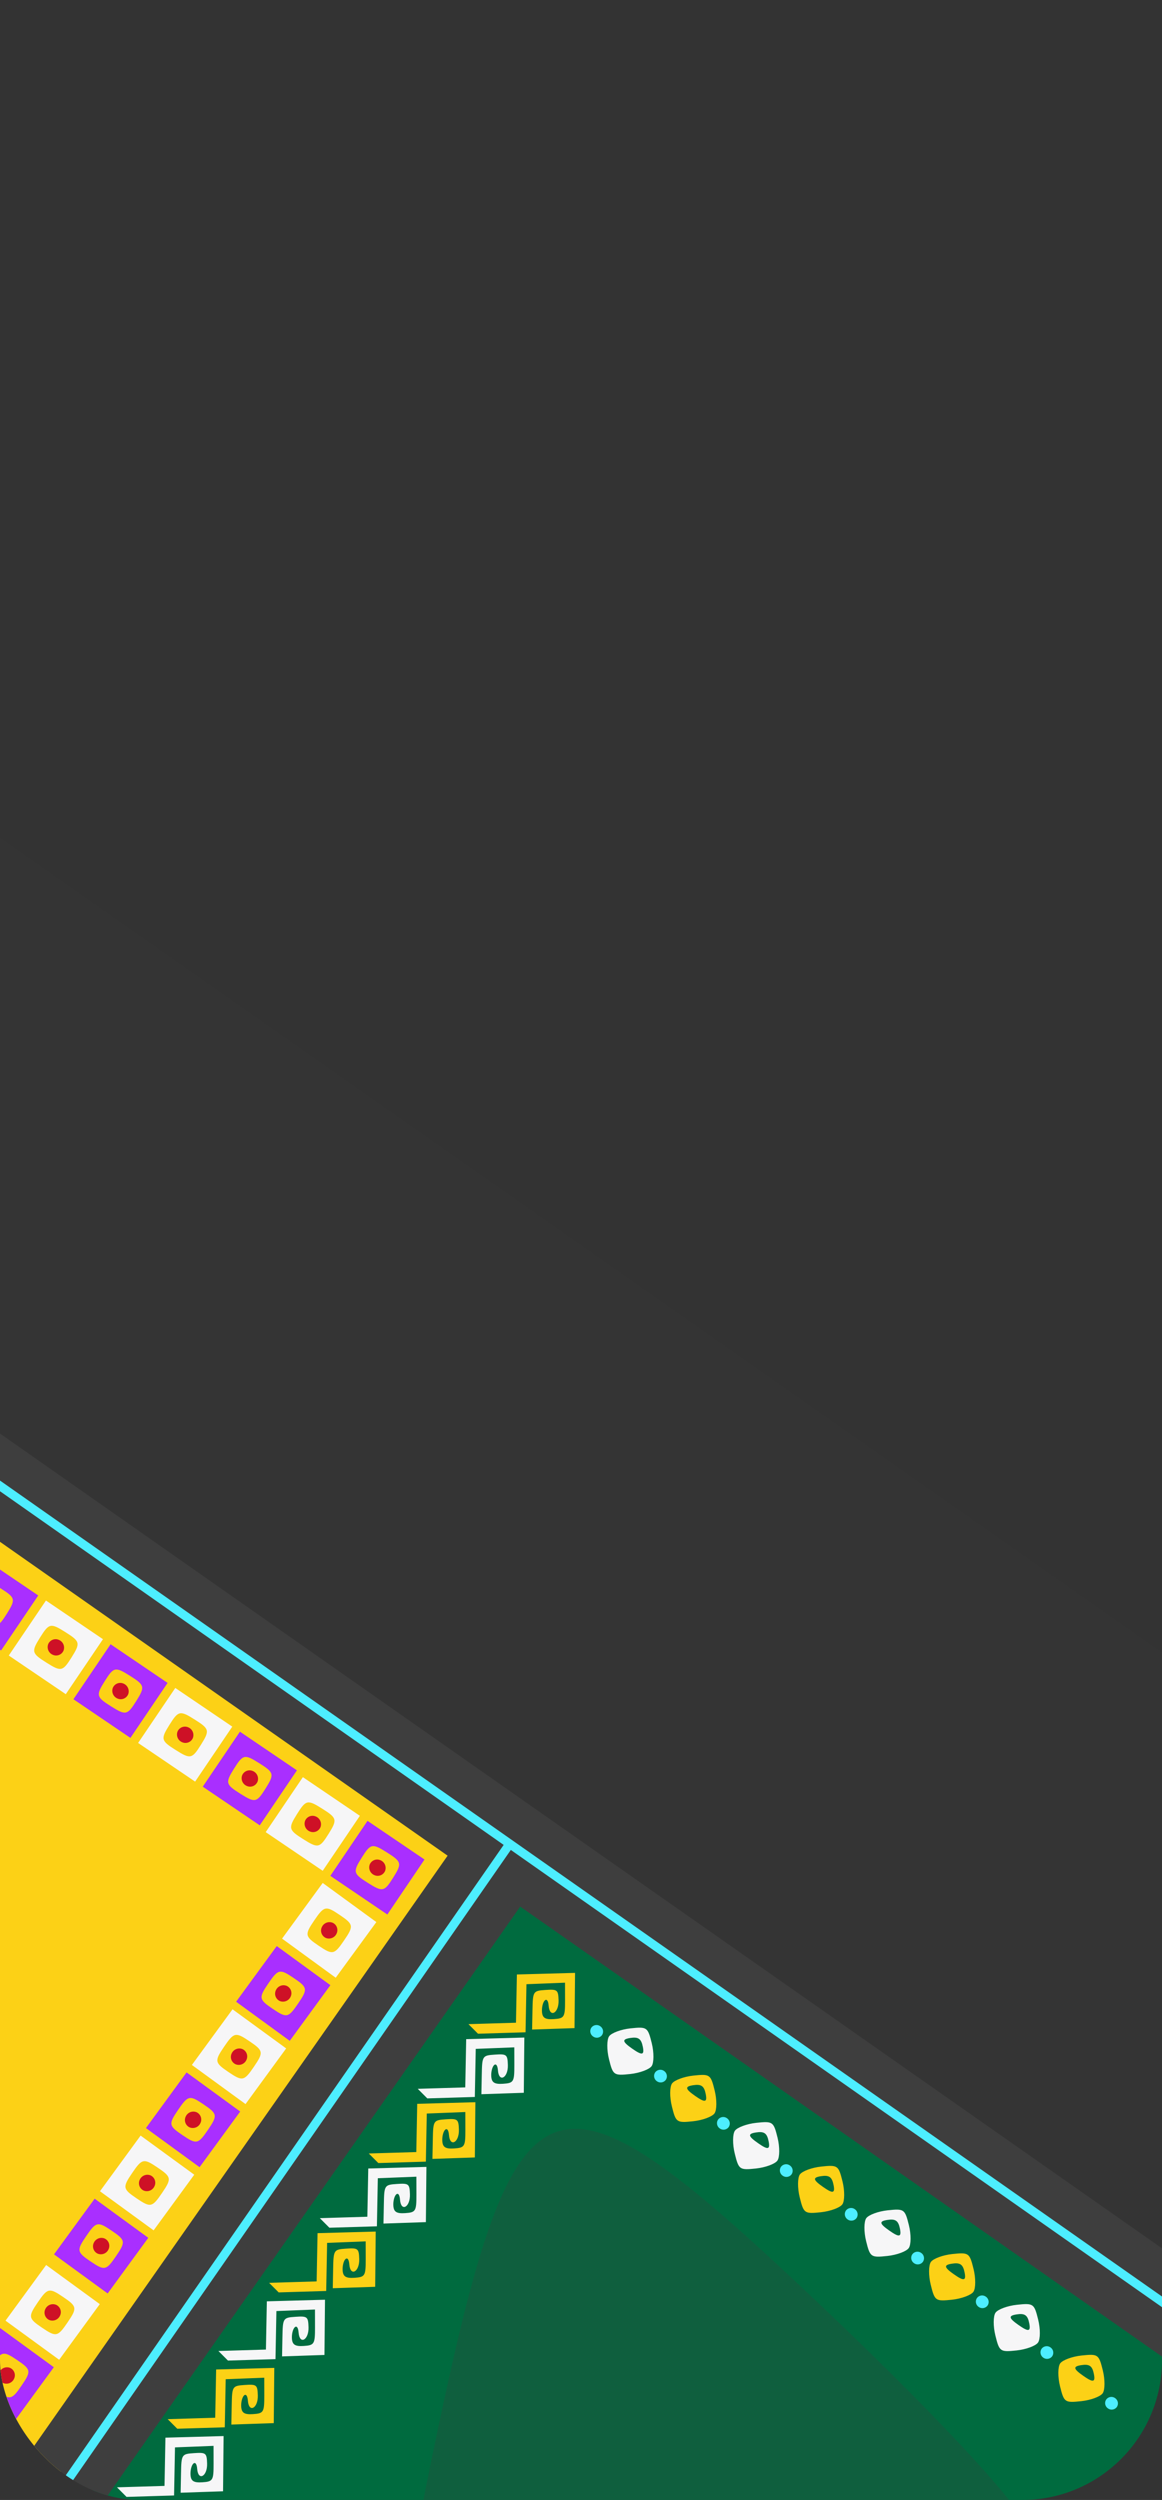 <svg xmlns="http://www.w3.org/2000/svg" xmlns:xlink="http://www.w3.org/1999/xlink" width="665" height="1430" viewBox="0 0 665 1430">
  <rect x="0" y="0" width="665" height="1430" fill="#333333" stroke="none"/>
  <defs>
    <clipPath id="clip-path">
      <rect id="Прямоугольник_16" data-name="Прямоугольник 16" width="665" height="1430" rx="80" transform="translate(975 1221)" fill="#fff"/>
    </clipPath>
  </defs>
  <g id="Группа_масок_1" data-name="Группа масок 1" transform="translate(-975 -1221)" clip-path="url(#clip-path)">
    <g id="Сгруппировать_8" data-name="Сгруппировать 8" transform="matrix(-0.574, 0.819, -0.819, -0.574, 3964.897, 2525.493)">
      <rect id="Прямоугольник_15" data-name="Прямоугольник 15" width="669.328" height="526.844" transform="translate(1344.435 1809)" fill="#006b3f"/>
      <path id="Контур_1463" data-name="Контур 1463" d="M0,0H543.328V345.844H0Z" transform="translate(1344.435 2356.844)" fill="#fcd116"/>
      <rect id="Прямоугольник_11" data-name="Прямоугольник 11" width="279.074" height="1217.689" transform="translate(1040 1741)" fill="#3e3e3e" opacity="0.1"/>
      <rect id="Прямоугольник_12" data-name="Прямоугольник 12" width="50.722" height="919.689" transform="translate(1319.074 1826)" fill="#3e3e3e"/>
      <rect id="Прямоугольник_13" data-name="Прямоугольник 13" width="50.722" height="538.689" transform="translate(1858.429 2327.146) rotate(90)" fill="#3e3e3e"/>
      <path id="Контур_1389" data-name="Контур 1389" d="M29887.115,26244.613l-7.791,28.031-11.824-2.74-11.832-2.736,3.068-10.646c3-10.439,3.205-10.621,10.205-9.248,6.658,1.3,7.045,1.83,5.678,7.656-1.7,7.238-7.633,8.613-6.275,1.455.521-2.766-.068-4.17-1.426-3.387-1.277.74-2.7,3.375-3.174,5.852-.654,3.43.666,4.813,5.479,5.76,5.936,1.162,6.5.609,8.949-8.619l2.613-9.857-10.77-2.426-10.77-2.432-7.613,26.436-13.5-3.18-12.984-3.059-3.869-6.705,12.941,3.047,13.541,3.191,7.637-26.516,16.193,3.857s10.336,2.465,13.807,3.287l2.385.574Z" transform="translate(7596.66 41602.363) rotate(-140)" fill="#fcd116"/>
      <path id="Контур_1390" data-name="Контур 1390" d="M29887.115,26244.613l-7.791,28.031-11.824-2.74-11.832-2.736,3.068-10.646c3-10.439,3.205-10.621,10.205-9.248,6.658,1.3,7.045,1.83,5.678,7.656-1.7,7.238-7.633,8.613-6.275,1.455.521-2.766-.068-4.17-1.426-3.387-1.277.74-2.7,3.375-3.174,5.852-.654,3.43.666,4.813,5.479,5.76,5.936,1.162,6.5.609,8.949-8.619l2.613-9.857-10.77-2.426-10.77-2.432-7.613,26.436-13.5-3.18-12.984-3.059-3.869-6.705,12.941,3.047,13.541,3.191,7.637-26.516,16.193,3.857s10.336,2.465,13.807,3.287l2.385.574Z" transform="translate(7549.718 41599.828) rotate(-140)" fill="#f6f6f7"/>
      <path id="Контур_1391" data-name="Контур 1391" d="M29887.115,26244.613l-7.791,28.031-11.824-2.74-11.832-2.736,3.068-10.646c3-10.439,3.205-10.621,10.205-9.248,6.658,1.3,7.045,1.83,5.678,7.656-1.7,7.238-7.633,8.613-6.275,1.455.521-2.766-.068-4.17-1.426-3.387-1.277.74-2.7,3.375-3.174,5.852-.654,3.43.666,4.813,5.479,5.76,5.936,1.162,6.5.609,8.949-8.619l2.613-9.857-10.77-2.426-10.77-2.432-7.613,26.436-13.5-3.18-12.984-3.059-3.869-6.705,12.941,3.047,13.541,3.191,7.637-26.516,16.193,3.857s10.336,2.465,13.807,3.287l2.385.574Z" transform="translate(7503.349 41598.117) rotate(-140)" fill="#fcd116"/>
      <path id="Контур_1392" data-name="Контур 1392" d="M29887.115,26244.613l-7.791,28.031-11.824-2.74-11.832-2.736,3.068-10.646c3-10.439,3.205-10.621,10.205-9.248,6.658,1.3,7.045,1.83,5.678,7.656-1.7,7.238-7.633,8.613-6.275,1.455.521-2.766-.068-4.17-1.426-3.387-1.277.74-2.7,3.375-3.174,5.852-.654,3.43.666,4.813,5.479,5.76,5.936,1.162,6.5.609,8.949-8.619l2.613-9.857-10.77-2.426-10.77-2.432-7.613,26.436-13.5-3.18-12.984-3.059-3.869-6.705,12.941,3.047,13.541,3.191,7.637-26.516,16.193,3.857s10.336,2.465,13.807,3.287l2.385.574Z" transform="translate(7456.98 41596.402) rotate(-140)" fill="#f6f6f7"/>
      <path id="Контур_1393" data-name="Контур 1393" d="M29887.115,26244.613l-7.791,28.031-11.824-2.74-11.832-2.736,3.068-10.646c3-10.439,3.205-10.621,10.205-9.248,6.658,1.3,7.045,1.83,5.678,7.656-1.7,7.238-7.633,8.613-6.275,1.455.521-2.766-.068-4.17-1.426-3.387-1.277.74-2.7,3.375-3.174,5.852-.654,3.43.666,4.813,5.479,5.76,5.936,1.162,6.5.609,8.949-8.619l2.613-9.857-10.77-2.426-10.77-2.432-7.613,26.436-13.5-3.18-12.984-3.059-3.869-6.705,12.941,3.047,13.541,3.191,7.637-26.516,16.193,3.857s10.336,2.465,13.807,3.287l2.385.574Z" transform="translate(7410.038 41593.867) rotate(-140)" fill="#fcd116"/>
      <path id="Контур_1394" data-name="Контур 1394" d="M1.891,6.711A3.668,3.668,0,0,0,6.9,5.471,3.659,3.659,0,0,0,5.47.513,3.657,3.657,0,0,0,.462,1.753,3.657,3.657,0,0,0,1.891,6.711Z" transform="translate(1404.412 2245.345) rotate(60)" fill="#4deeff"/>
      <path id="Контур_1395" data-name="Контур 1395" d="M1.887,6.708a3.657,3.657,0,0,0,5-1.235A3.659,3.659,0,0,0,5.47.514,3.654,3.654,0,0,0,.463,1.75,3.657,3.657,0,0,0,1.887,6.708Z" transform="translate(1404.412 2200.766) rotate(60)" fill="#4deeff"/>
      <path id="Контур_1396" data-name="Контур 1396" d="M6.607,16.961c1.334,4.63,3.049,5.619,7.72,4.457s4.293-2.483-1.711-5.951S5.273,12.332,6.607,16.961ZM1.707,19.5C-.05,14.375-.53,8.519.64,6.487S7.124,1.948,12.448.9C21.781-.925,22.232-.667,25.315,8.334c1.761,5.126,2.237,10.987,1.063,13.015s-6.481,4.543-11.8,5.586C5.241,28.761,4.789,28.5,1.707,19.5Z" transform="translate(1406.639 2209.386) rotate(60)" fill="#f6f6f7"/>
      <path id="Контур_1397" data-name="Контур 1397" d="M1.887,6.708a3.657,3.657,0,0,0,5-1.235A3.659,3.659,0,0,0,5.47.514,3.654,3.654,0,0,0,.463,1.75,3.657,3.657,0,0,0,1.887,6.708Z" transform="translate(1405.88 2155.79) rotate(60)" fill="#4deeff"/>
      <path id="Контур_1398" data-name="Контур 1398" d="M6.607,16.961c1.334,4.63,3.049,5.619,7.72,4.457s4.293-2.483-1.711-5.951S5.273,12.332,6.607,16.961ZM1.707,19.5C-.05,14.375-.53,8.519.64,6.487S7.124,1.948,12.448.9C21.781-.925,22.232-.667,25.315,8.334c1.761,5.126,2.237,10.987,1.063,13.015s-6.481,4.543-11.8,5.586C5.241,28.761,4.789,28.5,1.707,19.5Z" transform="translate(1408.107 2164.41) rotate(60)" fill="#fcd116"/>
      <path id="Контур_1399" data-name="Контур 1399" d="M1.887,6.708a3.657,3.657,0,0,0,5-1.235A3.659,3.659,0,0,0,5.47.514,3.654,3.654,0,0,0,.463,1.75,3.657,3.657,0,0,0,1.887,6.708Z" transform="translate(1407.349 2110.814) rotate(60)" fill="#4deeff"/>
      <path id="Контур_1400" data-name="Контур 1400" d="M6.607,16.961c1.334,4.63,3.049,5.619,7.72,4.457s4.293-2.483-1.711-5.951S5.273,12.332,6.607,16.961ZM1.707,19.5C-.05,14.375-.53,8.519.64,6.487S7.124,1.948,12.448.9C21.781-.925,22.232-.667,25.315,8.334c1.761,5.126,2.237,10.987,1.063,13.015s-6.481,4.543-11.8,5.586C5.241,28.761,4.789,28.5,1.707,19.5Z" transform="translate(1409.576 2119.434) rotate(60)" fill="#f6f6f7"/>
      <path id="Контур_1401" data-name="Контур 1401" d="M1.887,6.708a3.657,3.657,0,0,0,5-1.235A3.659,3.659,0,0,0,5.47.514,3.654,3.654,0,0,0,.463,1.75,3.657,3.657,0,0,0,1.887,6.708Z" transform="translate(1406.503 2066.02) rotate(60)" fill="#4deeff"/>
      <path id="Контур_1402" data-name="Контур 1402" d="M6.607,16.961c1.334,4.63,3.049,5.619,7.72,4.457s4.293-2.483-1.711-5.951S5.273,12.332,6.607,16.961ZM1.707,19.5C-.05,14.375-.53,8.519.64,6.487S7.124,1.948,12.448.9C21.781-.925,22.232-.667,25.315,8.334c1.761,5.126,2.237,10.987,1.063,13.015s-6.481,4.543-11.8,5.586C5.241,28.761,4.789,28.5,1.707,19.5Z" transform="translate(1408.73 2074.64) rotate(60)" fill="#fcd116"/>
      <path id="Контур_1403" data-name="Контур 1403" d="M1.887,6.708a3.657,3.657,0,0,0,5-1.235A3.659,3.659,0,0,0,5.47.514,3.654,3.654,0,0,0,.463,1.75,3.657,3.657,0,0,0,1.887,6.708Z" transform="translate(1405.186 2020.553) rotate(60)" fill="#4deeff"/>
      <path id="Контур_1404" data-name="Контур 1404" d="M6.607,16.961c1.334,4.63,3.049,5.619,7.72,4.457s4.293-2.483-1.711-5.951S5.273,12.332,6.607,16.961ZM1.707,19.5C-.05,14.375-.53,8.519.64,6.487S7.124,1.948,12.448.9C21.781-.925,22.232-.667,25.315,8.334c1.761,5.126,2.237,10.987,1.063,13.015s-6.481,4.543-11.8,5.586C5.241,28.761,4.789,28.5,1.707,19.5Z" transform="translate(1407.413 2029.172) rotate(60)" fill="#f6f6f7"/>
      <path id="Контур_1405" data-name="Контур 1405" d="M1.887,6.708a3.657,3.657,0,0,0,5-1.235A3.659,3.659,0,0,0,5.47.514,3.654,3.654,0,0,0,.463,1.75,3.657,3.657,0,0,0,1.887,6.708Z" transform="translate(1404.443 1975.905) rotate(60)" fill="#4deeff"/>
      <path id="Контур_1406" data-name="Контур 1406" d="M6.607,16.961c1.334,4.63,3.049,5.619,7.72,4.457s4.293-2.483-1.711-5.951S5.273,12.332,6.607,16.961ZM1.707,19.5C-.05,14.375-.53,8.519.64,6.487S7.124,1.948,12.448.9C21.781-.925,22.232-.667,25.315,8.334c1.761,5.126,2.237,10.987,1.063,13.015s-6.481,4.543-11.8,5.586C5.241,28.761,4.789,28.5,1.707,19.5Z" transform="translate(1406.669 1984.524) rotate(60)" fill="#fcd116"/>
      <path id="Контур_1407" data-name="Контур 1407" d="M29887.115,26244.613l-7.791,28.031-11.824-2.74-11.832-2.736,3.068-10.646c3-10.439,3.205-10.621,10.205-9.248,6.658,1.3,7.045,1.83,5.678,7.656-1.7,7.238-7.633,8.613-6.275,1.455.521-2.766-.068-4.17-1.426-3.387-1.277.74-2.7,3.375-3.174,5.852-.654,3.43.666,4.813,5.479,5.76,5.936,1.162,6.5.609,8.949-8.619l2.613-9.857-10.77-2.426-10.77-2.432-7.613,26.436-13.5-3.18-12.984-3.059-3.869-6.705,12.941,3.047,13.541,3.191,7.637-26.516,16.193,3.857s10.336,2.465,13.807,3.287l2.385.574Z" transform="translate(7645.242 41603.75) rotate(-140)" fill="#f6f6f7"/>
      <g id="Сгруппировать_15" data-name="Сгруппировать 15" transform="matrix(-0.574, -0.819, 0.819, -0.574, 349.499, 4504.693)">
        <g id="Сгруппировать_11" data-name="Сгруппировать 11">
          <path id="Контур_505" data-name="Контур 505" d="M-997.543,30113.018c-8.392,5.4-9.32,5.219-14.553-2.852s-5.017-8.982,3.376-14.381,9.32-5.219,14.552,2.852S-989.151,30107.619-997.543,30113.018Zm4.168,7.668,16.912-10.107-19.513-32.568-33.823,20.215,19.513,32.568Z" transform="translate(28823.588 -9750.723) rotate(65)" fill="#a92fff"/>
          <path id="Контур_506" data-name="Контур 506" d="M796.206,31894.795a4.606,4.606,0,0,1,.307-6.561,4.794,4.794,0,0,1,6.675.09,4.606,4.606,0,0,1-.307,6.561A4.792,4.792,0,0,1,796.206,31894.795Z" transform="translate(29681.395 -12139.929) rotate(65)" fill="#ce1126"/>
          <path id="Контур_1379" data-name="Контур 1379" d="M-997.543,30113.018c-8.392,5.4-9.32,5.219-14.553-2.852s-5.017-8.982,3.376-14.381,9.32-5.219,14.552,2.852S-989.151,30107.619-997.543,30113.018Zm4.168,7.668,16.912-10.107-19.513-32.568-33.823,20.215,19.513,32.568Z" transform="translate(28786.607 -9775.723) rotate(65)" fill="#f6f6f7"/>
          <path id="Контур_1380" data-name="Контур 1380" d="M796.206,31894.795a4.606,4.606,0,0,1,.307-6.561,4.794,4.794,0,0,1,6.675.09,4.606,4.606,0,0,1-.307,6.561A4.792,4.792,0,0,1,796.206,31894.795Z" transform="translate(29644.414 -12164.929) rotate(65)" fill="#ce1126"/>
        </g>
        <g id="Сгруппировать_10" data-name="Сгруппировать 10" transform="translate(1 -1)">
          <path id="Контур_1381" data-name="Контур 1381" d="M-997.543,30113.018c-8.392,5.4-9.32,5.219-14.553-2.852s-5.017-8.982,3.376-14.381,9.32-5.219,14.552,2.852S-989.151,30107.619-997.543,30113.018Zm4.168,7.668,16.912-10.107-19.513-32.568-33.823,20.215,19.513,32.568Z" transform="translate(28749.588 -9800.723) rotate(65)" fill="#a92fff"/>
          <path id="Контур_1382" data-name="Контур 1382" d="M796.206,31894.795a4.606,4.606,0,0,1,.307-6.561,4.794,4.794,0,0,1,6.675.09,4.606,4.606,0,0,1-.307,6.561A4.792,4.792,0,0,1,796.206,31894.795Z" transform="translate(29607.395 -12189.929) rotate(65)" fill="#ce1126"/>
          <path id="Контур_1383" data-name="Контур 1383" d="M-997.543,30113.018c-8.392,5.4-9.32,5.219-14.553-2.852s-5.017-8.982,3.376-14.381,9.32-5.219,14.552,2.852S-989.151,30107.619-997.543,30113.018Zm4.168,7.668,16.912-10.107-19.513-32.568-33.823,20.215,19.513,32.568Z" transform="translate(28712.607 -9825.723) rotate(65)" fill="#f6f6f7"/>
          <path id="Контур_1384" data-name="Контур 1384" d="M796.206,31894.795a4.606,4.606,0,0,1,.307-6.561,4.794,4.794,0,0,1,6.675.09,4.606,4.606,0,0,1-.307,6.561A4.792,4.792,0,0,1,796.206,31894.795Z" transform="translate(29570.414 -12214.929) rotate(65)" fill="#ce1126"/>
        </g>
        <g id="Сгруппировать_9" data-name="Сгруппировать 9" transform="translate(1 -2)">
          <path id="Контур_1385" data-name="Контур 1385" d="M-997.543,30113.018c-8.392,5.4-9.32,5.219-14.553-2.852s-5.017-8.982,3.376-14.381,9.32-5.219,14.552,2.852S-989.151,30107.619-997.543,30113.018Zm4.168,7.668,16.912-10.107-19.513-32.568-33.823,20.215,19.513,32.568Z" transform="translate(28675.588 -9849.723) rotate(65)" fill="#a92fff"/>
          <path id="Контур_1386" data-name="Контур 1386" d="M796.206,31894.795a4.606,4.606,0,0,1,.307-6.561,4.794,4.794,0,0,1,6.675.09,4.606,4.606,0,0,1-.307,6.561A4.792,4.792,0,0,1,796.206,31894.795Z" transform="translate(29533.395 -12238.929) rotate(65)" fill="#ce1126"/>
          <path id="Контур_1387" data-name="Контур 1387" d="M-997.543,30113.018c-8.392,5.4-9.32,5.219-14.553-2.852s-5.017-8.982,3.376-14.381,9.32-5.219,14.552,2.852S-989.151,30107.619-997.543,30113.018Zm4.168,7.668,16.912-10.107-19.513-32.568-33.823,20.215,19.513,32.568Z" transform="translate(28638.607 -9874.723) rotate(65)" fill="#f6f6f7"/>
          <path id="Контур_1388" data-name="Контур 1388" d="M796.206,31894.795a4.606,4.606,0,0,1,.307-6.561,4.794,4.794,0,0,1,6.675.09,4.606,4.606,0,0,1-.307,6.561A4.792,4.792,0,0,1,796.206,31894.795Z" transform="translate(29496.414 -12263.929) rotate(65)" fill="#ce1126"/>
        </g>
        <g id="Сгруппировать_18" data-name="Сгруппировать 18" transform="translate(-73 -52)">
          <path id="Контур_1385-2" data-name="Контур 1385" d="M-997.543,30113.018c-8.392,5.4-9.32,5.219-14.553-2.852s-5.017-8.982,3.376-14.381,9.32-5.219,14.552,2.852S-989.151,30107.619-997.543,30113.018Zm4.168,7.668,16.912-10.107-19.513-32.568-33.823,20.215,19.513,32.568Z" transform="translate(28675.588 -9849.723) rotate(65)" fill="#a92fff"/>
          <path id="Контур_1386-2" data-name="Контур 1386" d="M796.206,31894.795a4.606,4.606,0,0,1,.307-6.561,4.794,4.794,0,0,1,6.675.09,4.606,4.606,0,0,1-.307,6.561A4.792,4.792,0,0,1,796.206,31894.795Z" transform="translate(29533.395 -12238.929) rotate(65)" fill="#ce1126"/>
          <path id="Контур_1387-2" data-name="Контур 1387" d="M-997.543,30113.018c-8.392,5.4-9.32,5.219-14.553-2.852s-5.017-8.982,3.376-14.381,9.32-5.219,14.552,2.852S-989.151,30107.619-997.543,30113.018Zm4.168,7.668,16.912-10.107-19.513-32.568-33.823,20.215,19.513,32.568Z" transform="translate(28638.607 -9874.723) rotate(65)" fill="#f6f6f7"/>
          <path id="Контур_1388-2" data-name="Контур 1388" d="M796.206,31894.795a4.606,4.606,0,0,1,.307-6.561,4.794,4.794,0,0,1,6.675.09,4.606,4.606,0,0,1-.307,6.561A4.792,4.792,0,0,1,796.206,31894.795Z" transform="translate(29496.414 -12263.929) rotate(65)" fill="#4deeff"/>
        </g>
      </g>
      <g id="Сгруппировать_16" data-name="Сгруппировать 16" transform="matrix(-0.839, 0.545, -0.545, -0.839, 1715.204, 2422.519)">
        <g id="Сгруппировать_11-2" data-name="Сгруппировать 11" transform="translate(0 0)">
          <path id="Контур_505-2" data-name="Контур 505" d="M32.257,35.008c-8.392,5.4-9.32,5.219-14.553-2.852s-5.017-8.982,3.376-14.381,9.32-5.219,14.552,2.852S40.649,29.609,32.257,35.008Zm4.168,7.668L53.336,32.568,33.823,0,0,20.215,19.513,52.783Z" transform="translate(22.541 70.646) rotate(-115)" fill="#a92fff"/>
          <path id="Контур_506-2" data-name="Контур 506" d="M1.228,7.868a4.606,4.606,0,0,1,.307-6.561A4.794,4.794,0,0,1,8.21,1.4,4.606,4.606,0,0,1,7.9,7.958,4.792,4.792,0,0,1,1.228,7.868Z" transform="translate(32.986 41.561) rotate(-115)" fill="#ce1126"/>
          <path id="Контур_1379-2" data-name="Контур 1379" d="M32.257,35.008c-8.392,5.4-9.32,5.219-14.553-2.852s-5.017-8.982,3.376-14.381,9.32-5.219,14.552,2.852S40.649,29.609,32.257,35.008Zm4.168,7.668L53.336,32.568,33.823,0,0,20.215,19.513,52.783Z" transform="translate(59.521 95.646) rotate(-115)" fill="#f6f6f7"/>
          <path id="Контур_1380-2" data-name="Контур 1380" d="M1.228,7.868a4.606,4.606,0,0,1,.307-6.561A4.794,4.794,0,0,1,8.21,1.4,4.606,4.606,0,0,1,7.9,7.958,4.792,4.792,0,0,1,1.228,7.868Z" transform="translate(69.966 66.561) rotate(-115)" fill="#ce1126"/>
        </g>
        <g id="Сгруппировать_10-2" data-name="Сгруппировать 10" transform="translate(74 50)">
          <path id="Контур_1381-2" data-name="Контур 1381" d="M32.257,35.008c-8.392,5.4-9.32,5.219-14.553-2.852s-5.017-8.982,3.376-14.381,9.32-5.219,14.552,2.852S40.649,29.609,32.257,35.008Zm4.168,7.668L53.336,32.568,33.823,0,0,20.215,19.513,52.783Z" transform="translate(22.541 70.646) rotate(-115)" fill="#a92fff"/>
          <path id="Контур_1382-2" data-name="Контур 1382" d="M1.228,7.868a4.606,4.606,0,0,1,.307-6.561A4.794,4.794,0,0,1,8.21,1.4,4.606,4.606,0,0,1,7.9,7.958,4.792,4.792,0,0,1,1.228,7.868Z" transform="translate(32.986 41.561) rotate(-115)" fill="#ce1126"/>
          <path id="Контур_1383-2" data-name="Контур 1383" d="M32.257,35.008c-8.392,5.4-9.32,5.219-14.553-2.852s-5.017-8.982,3.376-14.381,9.32-5.219,14.552,2.852S40.649,29.609,32.257,35.008Zm4.168,7.668L53.336,32.568,33.823,0,0,20.215,19.513,52.783Z" transform="translate(59.521 95.646) rotate(-115)" fill="#f6f6f7"/>
          <path id="Контур_1384-2" data-name="Контур 1384" d="M1.228,7.868a4.606,4.606,0,0,1,.307-6.561A4.794,4.794,0,0,1,8.21,1.4,4.606,4.606,0,0,1,7.9,7.958,4.792,4.792,0,0,1,1.228,7.868Z" transform="translate(69.966 66.561) rotate(-115)" fill="#ce1126"/>
        </g>
        <g id="Сгруппировать_9-2" data-name="Сгруппировать 9" transform="translate(148 99)">
          <path id="Контур_1385-3" data-name="Контур 1385" d="M32.257,35.008c-8.392,5.4-9.32,5.219-14.553-2.852s-5.017-8.982,3.376-14.381,9.32-5.219,14.552,2.852S40.649,29.609,32.257,35.008Zm4.168,7.668L53.336,32.568,33.823,0,0,20.215,19.513,52.783Z" transform="translate(22.541 70.646) rotate(-115)" fill="#a92fff"/>
          <path id="Контур_1386-3" data-name="Контур 1386" d="M1.228,7.868a4.606,4.606,0,0,1,.307-6.561A4.794,4.794,0,0,1,8.21,1.4,4.606,4.606,0,0,1,7.9,7.958,4.792,4.792,0,0,1,1.228,7.868Z" transform="translate(32.986 41.561) rotate(-115)" fill="#ce1126"/>
          <path id="Контур_1387-3" data-name="Контур 1387" d="M32.257,35.008c-8.392,5.4-9.32,5.219-14.553-2.852s-5.017-8.982,3.376-14.381,9.32-5.219,14.552,2.852S40.649,29.609,32.257,35.008Zm4.168,7.668L53.336,32.568,33.823,0,0,20.215,19.513,52.783Z" transform="translate(59.521 95.646) rotate(-115)" fill="#f6f6f7"/>
          <path id="Контур_1388-3" data-name="Контур 1388" d="M1.228,7.868a4.606,4.606,0,0,1,.307-6.561A4.794,4.794,0,0,1,8.21,1.4,4.606,4.606,0,0,1,7.9,7.958,4.792,4.792,0,0,1,1.228,7.868Z" transform="translate(69.966 66.561) rotate(-115)" fill="#ce1126"/>
        </g>
        <g id="Сгруппировать_17" data-name="Сгруппировать 17" transform="translate(-75.839 -51.385)">
          <path id="Контур_505-3" data-name="Контур 505" d="M32.257,35.008c-8.392,5.4-9.32,5.219-14.553-2.852s-5.017-8.982,3.376-14.381,9.32-5.219,14.552,2.852S40.649,29.609,32.257,35.008Zm4.168,7.668L53.336,32.568,33.823,0,0,20.215,19.513,52.783Z" transform="translate(22.541 70.646) rotate(-115)" fill="#a92fff"/>
          <path id="Контур_506-3" data-name="Контур 506" d="M1.228,7.868a4.606,4.606,0,0,1,.307-6.561A4.794,4.794,0,0,1,8.21,1.4,4.606,4.606,0,0,1,7.9,7.958,4.792,4.792,0,0,1,1.228,7.868Z" transform="translate(32.986 41.561) rotate(-115)" fill="#ce1126"/>
          <path id="Контур_1379-3" data-name="Контур 1379" d="M32.257,35.008c-8.392,5.4-9.32,5.219-14.553-2.852s-5.017-8.982,3.376-14.381,9.32-5.219,14.552,2.852S40.649,29.609,32.257,35.008Zm4.168,7.668L53.336,32.568,33.823,0,0,20.215,19.513,52.783Z" transform="translate(59.521 95.646) rotate(-115)" fill="#f6f6f7"/>
          <path id="Контур_1380-3" data-name="Контур 1380" d="M1.228,7.868a4.606,4.606,0,0,1,.307-6.561A4.794,4.794,0,0,1,8.21,1.4,4.606,4.606,0,0,1,7.9,7.958,4.792,4.792,0,0,1,1.228,7.868Z" transform="translate(69.966 66.561) rotate(-115)" fill="#ce1126"/>
        </g>
      </g>
      <path id="Контур_1408" data-name="Контур 1408" d="M29887.115,26244.613l-7.791,28.031-11.824-2.74-11.832-2.736,3.068-10.646c3-10.439,3.205-10.621,10.205-9.248,6.658,1.3,7.045,1.83,5.678,7.656-1.7,7.238-7.633,8.613-6.275,1.455.521-2.766-.068-4.17-1.426-3.387-1.277.74-2.7,3.375-3.174,5.852-.654,3.43.666,4.813,5.479,5.76,5.936,1.162,6.5.609,8.949-8.619l2.613-9.857-10.77-2.426-10.77-2.432-7.613,26.436-13.5-3.18-12.984-3.059-3.869-6.705,12.941,3.047,13.541,3.191,7.637-26.516,16.193,3.857s10.336,2.465,13.807,3.287l2.385.574Z" transform="translate(7693.82 41605.137) rotate(-140)" fill="#fcd116"/>
      <path id="Контур_1409" data-name="Контур 1409" d="M29887.115,26244.613l-7.791,28.031-11.824-2.74-11.832-2.736,3.068-10.646c3-10.439,3.205-10.621,10.205-9.248,6.658,1.3,7.045,1.83,5.678,7.656-1.7,7.238-7.633,8.613-6.275,1.455.521-2.766-.068-4.17-1.426-3.387-1.277.74-2.7,3.375-3.174,5.852-.654,3.43.666,4.813,5.479,5.76,5.936,1.162,6.5.609,8.949-8.619l2.613-9.857-10.77-2.426-10.77-2.432-7.613,26.436-13.5-3.18-12.984-3.059-3.869-6.705,12.941,3.047,13.541,3.191,7.637-26.516,16.193,3.857s10.336,2.465,13.807,3.287l2.385.574Z" transform="translate(7742.4 41606.52) rotate(-140)" fill="#f6f6f7"/>
      <path id="Контур_1410" data-name="Контур 1410" d="M1.887,6.708a3.657,3.657,0,0,0,5-1.235A3.659,3.659,0,0,0,5.47.514,3.654,3.654,0,0,0,.463,1.75,3.657,3.657,0,0,0,1.887,6.708Z" transform="translate(1406.976 1928.963) rotate(60)" fill="#4deeff"/>
      <path id="Контур_1411" data-name="Контур 1411" d="M6.607,16.961c1.334,4.63,3.049,5.619,7.72,4.457s4.293-2.483-1.711-5.951S5.273,12.332,6.607,16.961ZM1.707,19.5C-.05,14.375-.53,8.519.64,6.487S7.124,1.948,12.448.9C21.781-.925,22.232-.667,25.315,8.334c1.761,5.126,2.237,10.987,1.063,13.015s-6.481,4.543-11.8,5.586C5.241,28.761,4.789,28.5,1.707,19.5Z" transform="translate(1409.202 1937.582) rotate(60)" fill="#f6f6f7"/>
      <path id="Контур_1412" data-name="Контур 1412" d="M1.887,6.708a3.657,3.657,0,0,0,5-1.235A3.659,3.659,0,0,0,5.47.514,3.654,3.654,0,0,0,.463,1.75,3.657,3.657,0,0,0,1.887,6.708Z" transform="translate(1409.509 1882.02) rotate(60)" fill="#4deeff"/>
      <path id="Контур_1413" data-name="Контур 1413" d="M6.607,16.961c1.334,4.63,3.049,5.619,7.72,4.457s4.293-2.483-1.711-5.951S5.273,12.332,6.607,16.961ZM1.707,19.5C-.05,14.375-.53,8.519.64,6.487S7.124,1.948,12.448.9C21.781-.925,22.232-.667,25.315,8.334c1.761,5.126,2.237,10.987,1.063,13.015s-6.481,4.543-11.8,5.586C5.241,28.761,4.789,28.5,1.707,19.5Z" transform="translate(1411.735 1890.64) rotate(60)" fill="#fcd116"/>
      <line id="Линия_2" data-name="Линия 2" x1="513.74" y2="2.038" transform="translate(1344.593 2350.603)" fill="none" stroke="#4deeff" stroke-width="5"/>
      <line id="Линия_3" data-name="Линия 3" x1="0.609" y2="919.67" transform="translate(1343.583 1825.547)" fill="none" stroke="#4deeff" stroke-width="5"/>
    </g>
    <path id="Контур_1376" data-name="Контур 1376" d="M29360.426,20139.441c-71.281,163.539-92.371,161.58-196.367-18.529-104.562-181.09-95.023-201.391,93.074-197.979,115.227,2.113,203.75,10.387,196.484,18.533S29404.434,20038.768,29360.426,20139.441Z" transform="translate(-6983.579 -31858.859) rotate(42)" fill="rgba(62,62,62,0.25)"/>
  </g>
</svg>
